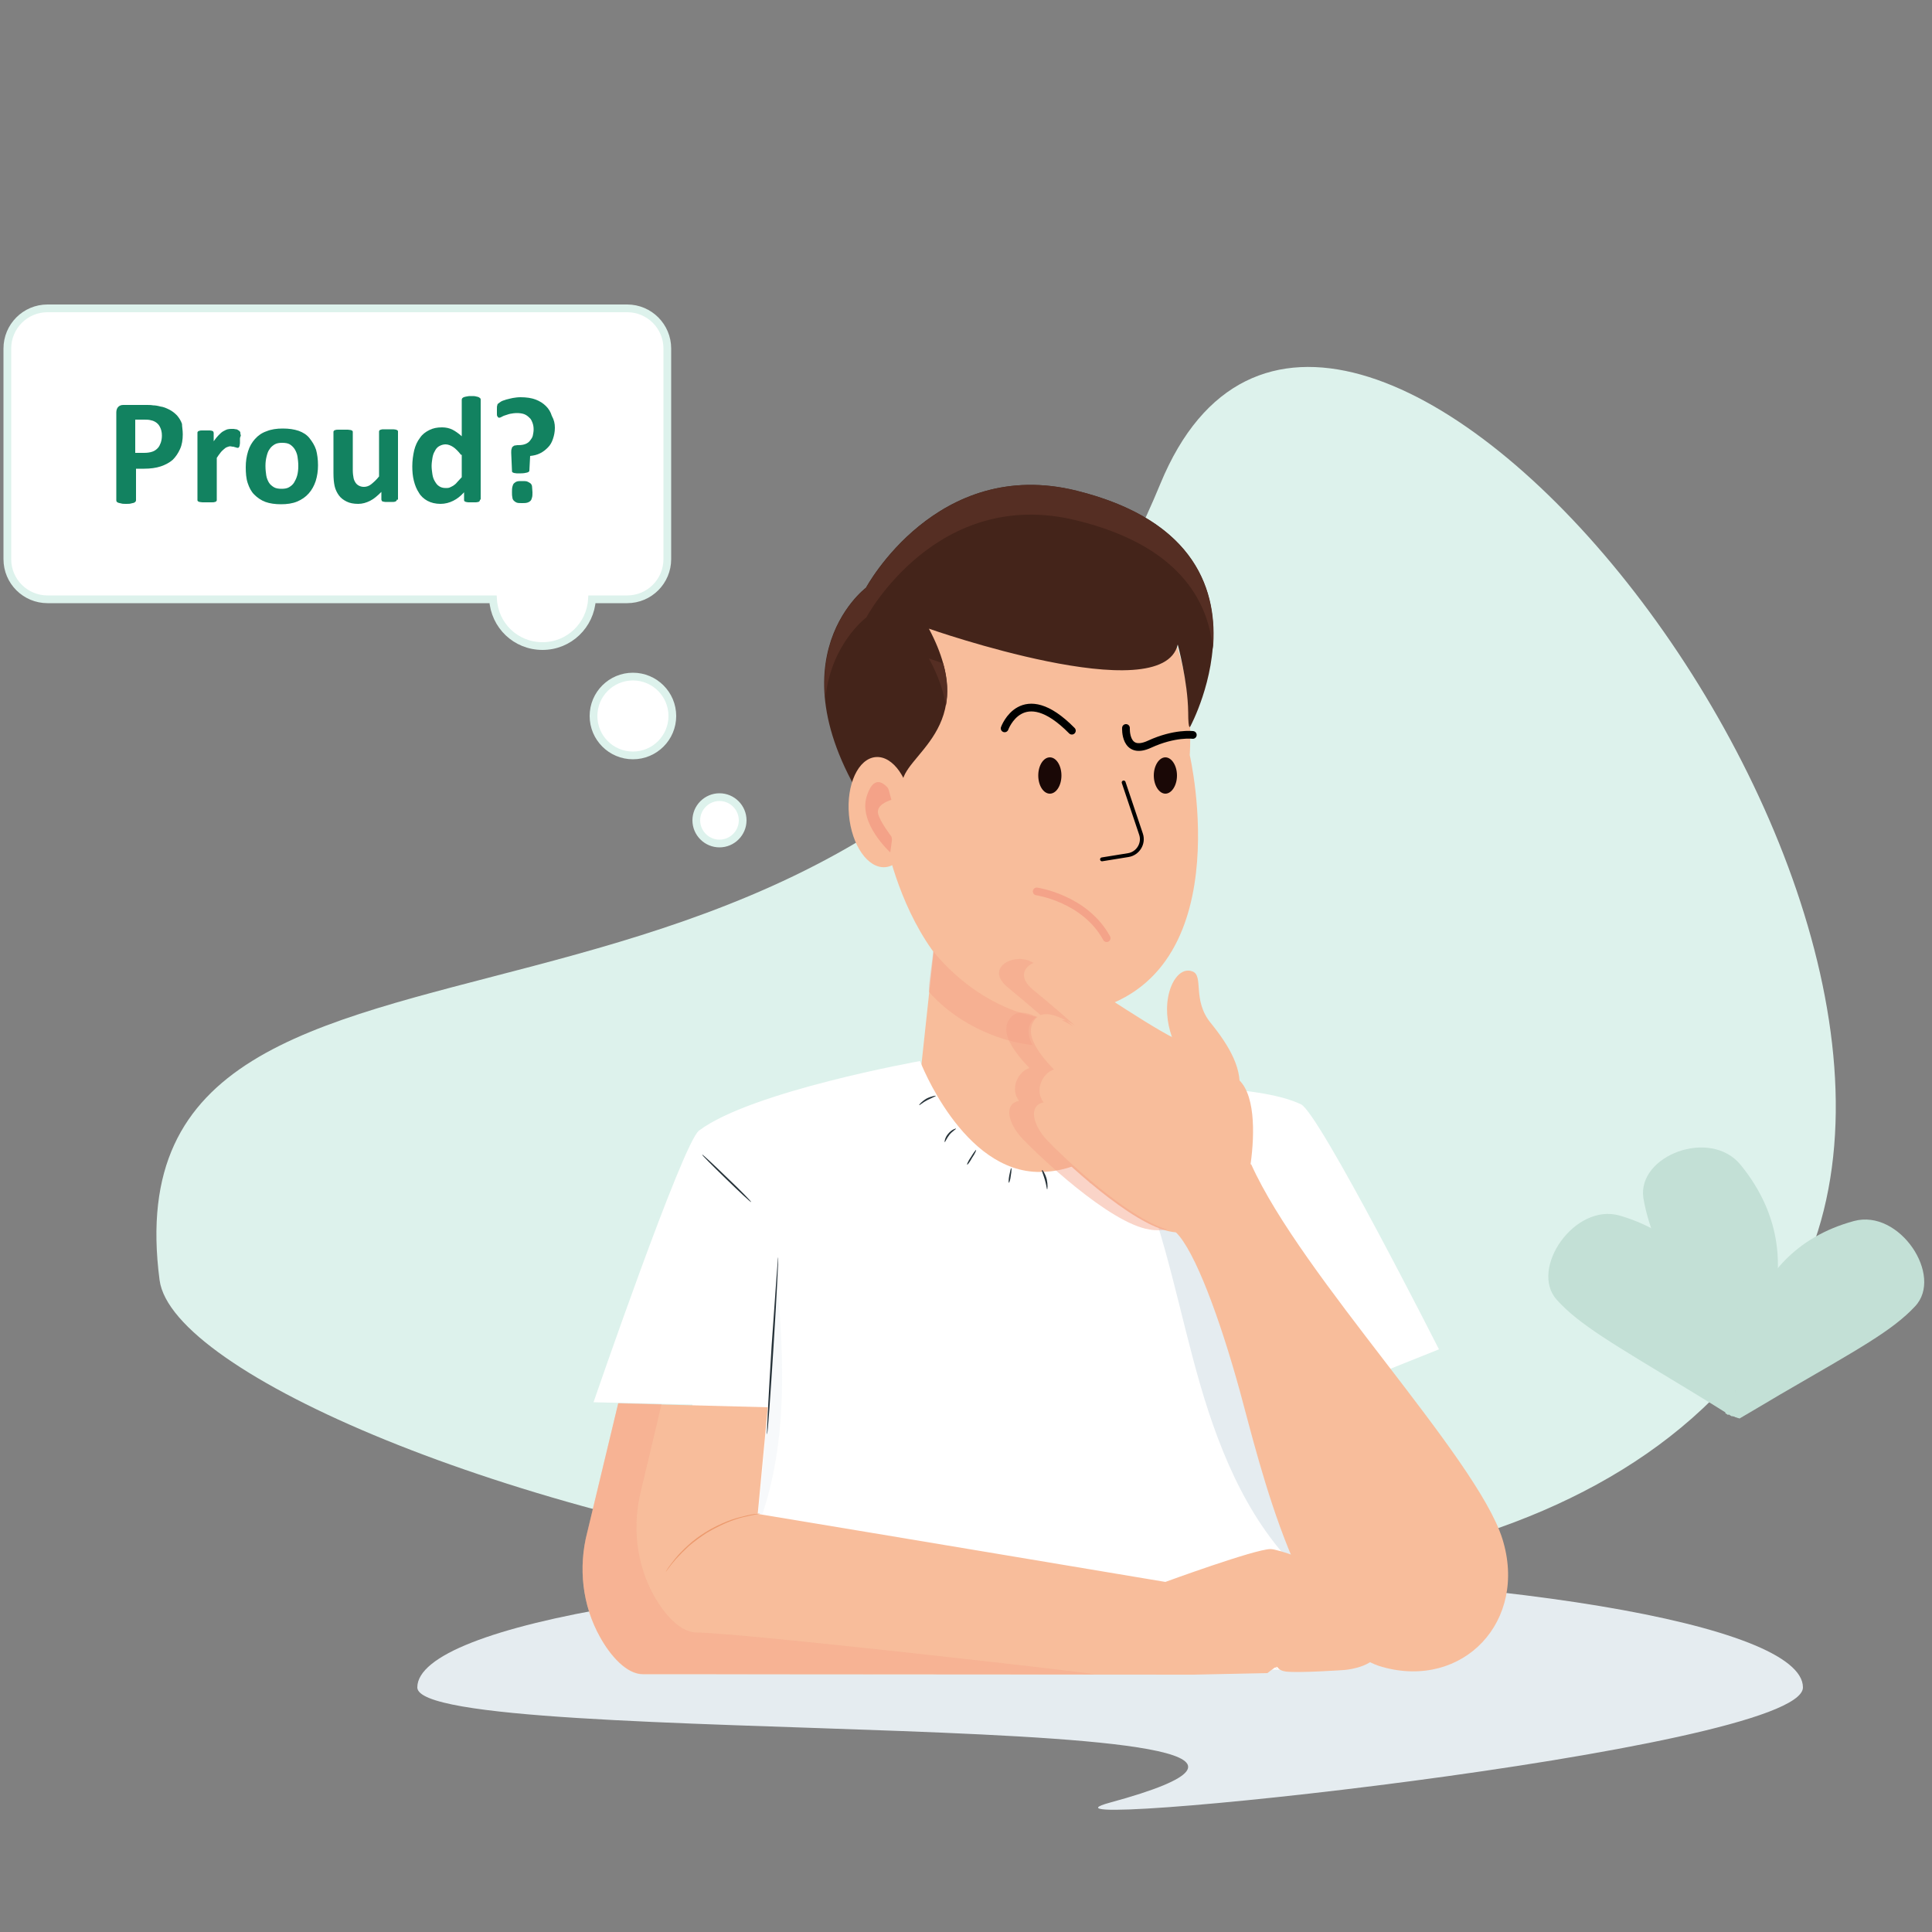 <?xml version="1.0" encoding="utf-8"?>
<!-- Generator: Adobe Illustrator 24.3.0, SVG Export Plug-In . SVG Version: 6.00 Build 0)  -->
<svg version="1.1" id="Camada_1" xmlns="http://www.w3.org/2000/svg" xmlns:xlink="http://www.w3.org/1999/xlink" x="0px" y="0px"
	 viewBox="0 0 500 500" style="enable-background:new 0 0 500 500;" xml:space="preserve">
<rect x="0" y="0" width="500" height="500" fill="#808080" stroke="none"/>
<style type="text/css">
	.st0{fill:#66A577;}
	.st1{fill:#727D83;}
	.st2{fill:#050705;}
	.st3{fill:none;stroke:#000000;stroke-width:0.5;stroke-linecap:round;stroke-linejoin:round;stroke-miterlimit:10;}
	.st4{fill:#1F3865;}
	.st5{fill:#C07A61;}
	.st6{fill:#DDF2EC;}
	.st7{fill:#B9C2C8;}
	.st8{fill:#F3F3F3;}
	.st9{fill:#1CAE81;}
	.st10{fill:#E5ECF0;}
	.st11{fill-rule:evenodd;clip-rule:evenodd;fill:#C07A61;}
	.st12{fill-rule:evenodd;clip-rule:evenodd;fill:#FFC16B;}
	.st13{fill-rule:evenodd;clip-rule:evenodd;fill:#FCB45E;}
	.st14{fill-rule:evenodd;clip-rule:evenodd;fill:#995C42;}
	.st15{fill-rule:evenodd;clip-rule:evenodd;fill:#3E3B3A;}
	.st16{fill:#35252B;}
	.st17{fill:#402A2E;}
	.st18{opacity:0.61;fill:#995C42;}
	.st19{fill:none;stroke:#000000;stroke-width:0.477;stroke-linecap:round;stroke-linejoin:round;stroke-miterlimit:10;}
	.st20{opacity:0.61;fill-rule:evenodd;clip-rule:evenodd;fill:#995C42;}
	.st21{fill:#FFFFFF;stroke:#DDF2EC;stroke-width:2;stroke-miterlimit:10;}
	.st22{fill:#F8BD9B;}
	.st23{opacity:0.46;fill:#F4A288;}
	.st24{fill:#44241A;}
	.st25{fill:#552E23;}
	.st26{fill-rule:evenodd;clip-rule:evenodd;fill:#C3E0D6;}
	.st27{fill:#1A0806;}
	.st28{fill:none;stroke:#000000;stroke-linecap:round;stroke-linejoin:round;stroke-miterlimit:10;}
	.st29{fill:#FFFFFF;}
	.st30{fill:#263239;}
	.st31{opacity:0.3;}
	.st32{opacity:0.39;}
	.st33{fill:#F4A288;}
	.st34{fill:#EC9A6E;}
	.st35{opacity:0.46;}
	.st36{fill:none;stroke:#000000;stroke-width:2;stroke-linecap:round;stroke-linejoin:round;stroke-miterlimit:10;}
	.st37{fill:none;stroke:#F4A389;stroke-width:2;stroke-linecap:round;stroke-linejoin:round;stroke-miterlimit:10;}
	.st38{fill:#128260;}
	.st39{fill:#21AC80;}
	.st40{clip-path:url(#SVGID_4_);fill-rule:evenodd;clip-rule:evenodd;fill:#C3E0D6;}
	.st41{fill:#B9C3C9;}
	.st42{fill:#5B3127;}
	.st43{opacity:0.2;fill:#B9C2C8;}
	.st44{fill:#CECDCE;}
	.st45{fill:#869095;}
	.st46{fill:#868686;}
	.st47{fill:#D2D2D2;}
	.st48{opacity:0.6;fill:#995C42;}
	.st49{fill:#FFC16B;}
	.st50{fill:#FCB45E;}
	.st51{fill:#2B1C1F;}
	.st52{opacity:0.26;fill:#2CBA8D;}
	.st53{fill:#E5F2EE;}
	.st54{fill:#FABE6D;}
	.st55{fill:#FCCE8C;}
	.st56{fill:#E4EBF0;}
	.st57{fill:none;stroke:#D1D1D1;stroke-width:0.5;stroke-miterlimit:10;}
	.st58{fill:#3BB18A;}
	
		.st59{opacity:0.43;fill:none;stroke:#1C3C6A;stroke-width:0.477;stroke-linecap:round;stroke-linejoin:round;stroke-miterlimit:10;}
	.st60{fill:#DFDFDF;}
	.st61{opacity:0.6;fill-rule:evenodd;clip-rule:evenodd;fill:#995C42;}
	.st62{fill:#2B1A1E;}
	.st63{fill:#995C42;}
	.st64{opacity:0.58;fill:#995C42;}
	.st65{fill:#EF8274;}
	.st66{opacity:0.53;fill-rule:evenodd;clip-rule:evenodd;fill:#B9C3C9;}
	.st67{fill:#F8BC9E;}
	.st68{fill:#22264F;}
	.st69{fill:#26316A;}
	.st70{fill:#DFDBEF;}
	.st71{fill-rule:evenodd;clip-rule:evenodd;fill:#66A577;}
	.st72{fill-rule:evenodd;clip-rule:evenodd;fill:#4D8254;}
	.st73{fill-rule:evenodd;clip-rule:evenodd;fill:#6DB985;}
	.st74{fill-rule:evenodd;clip-rule:evenodd;fill:#90D2EB;}
	.st75{clip-path:url(#SVGID_10_);fill-rule:evenodd;clip-rule:evenodd;fill:#9ED7F0;}
	.st76{opacity:0.26;}
	.st77{fill:#E0E0E0;}
	.st78{fill:#30323D;}
	.st79{fill:#6DB985;}
	.st80{fill:none;stroke:#254559;stroke-width:0.477;stroke-linecap:round;stroke-linejoin:round;stroke-miterlimit:10;}
	.st81{fill:#D9E9E0;}
	.st82{fill:#74B28D;}
	.st83{fill:#EAF4ED;}
	.st84{opacity:8.000000e-02;}
	.st85{opacity:0.4;}
	.st86{fill:#FFFFFF;stroke:#263239;stroke-width:0.5;stroke-miterlimit:10;}
	.st87{opacity:0.59;fill-rule:evenodd;clip-rule:evenodd;fill:#995C42;}
	.st88{fill:#724941;}
	.st89{fill-rule:evenodd;clip-rule:evenodd;fill:#D2D2D2;}
	.st90{fill-rule:evenodd;clip-rule:evenodd;fill:#777778;}
	.st91{opacity:0.17;fill:#3D3548;}
	.st92{fill:#D88774;}
	.st93{clip-path:url(#SVGID_12_);}
	.st94{fill:none;stroke:#B7B6B6;stroke-miterlimit:10;}
	.st95{fill:#F9BD6D;}
	.st96{fill:#148260;}
	.st97{fill:#FFFFFF;stroke:#B9C2C8;stroke-miterlimit:10;}
	.st98{fill:#FFFFFF;stroke:#E4EBF0;stroke-miterlimit:10;}
	.st99{fill:#0D8260;}
	.st100{fill:#FFFFFF;stroke:#B9C2C8;stroke-width:0.25;stroke-miterlimit:10;}
	.st101{fill:#727D82;}
	.st102{fill:#FFFFFF;stroke:#E4EBF0;stroke-width:0.5;stroke-miterlimit:10;}
	.st103{fill:#3DB18A;}
	.st104{fill-rule:evenodd;clip-rule:evenodd;fill:#E5ECF0;}
	.st105{opacity:0.58;fill-rule:evenodd;clip-rule:evenodd;fill:#B9C3C9;}
	.st106{fill-rule:evenodd;clip-rule:evenodd;fill:#FFFFFF;}
	.st107{fill-rule:evenodd;clip-rule:evenodd;fill:#1CAE81;}
	.st108{fill-rule:evenodd;clip-rule:evenodd;fill:#148260;}
</style>
<path class="st10" d="M108,436.7c0,16.4,274.9,3.8,179.3,29.8c-31,8.4,179.3-13.3,179.3-29.8c0-16.4-80.3-29.8-179.3-29.8
	C188.3,406.9,108,420.2,108,436.7z"/>
<path class="st21" d="M162.3,79.8H12.3c-5.8,0-10.4,4.7-10.4,10.4v54.5c0,5.8,4.7,10.4,10.4,10.4h115.3c0.4,6.8,5.9,12.1,12.8,12.1
	c6.9,0,12.4-5.4,12.8-12.1h9.1c5.8,0,10.4-4.7,10.4-10.4V90.2C172.7,84.5,168.1,79.8,162.3,79.8z"/>
<path class="st6" d="M41.3,331.3c-15.3-116.1,187.3-32.1,259-206.1c44.6-108.3,217.2,101.2,165.1,206.1
	C391.2,480.9,47.7,379.5,41.3,331.3z"/>
<path class="st22" d="M282.4,264.2v20.5c0,4.7,3.2,8.7,7.8,9.7l5.2,1.2l0,0c-12.4,27.5-50.7,29.5-65.8,3.3l-1.6-2.8l6.7-2.3
	c3.9-1.3,3.1-8.9,3.2-13l5.5-51.1L282.4,264.2z"/>
<path class="st22" d="M228.6,214.4c0,0,8.5,55.1,50.8,47.7c42.3-7.4,28.5-66.7,28.5-66.7s4.5-56.6-37.6-48
	C228.3,156.1,224.2,174.6,228.6,214.4z"/>
<path class="st23" d="M287.2,262.5c-0.3,0.1-0.5,0.2-0.8,0.2c-19.7,5.1-35.8-5.4-44.9-16.5c0,1.2-1.2,8.3-1.1,10.5
	c7.7,8.8,22.7,16.3,38.7,13.5c3.8-0.7,7.1-1.7,10-3.1C288.6,265.6,287.9,264,287.2,262.5z"/>
<path class="st24" d="M228.8,215.3c0,0,5.1-4.3,4.7-12.1c-0.5-7.8,20.8-14.4,6.9-40.5c0,0,60.4,21.2,64.4,4.1c0,0,2.6,9.5,2.7,17.5
	c0,5.3,0.6,3.6,0.6,3.6s25.5-47.3-29.5-60.9c-36.2-9-54.5,25.1-54.5,25.1S196.9,172.4,228.8,215.3z"/>
<g>
	<path class="st25" d="M240.4,170.4c2.5,4.6,3.8,8.6,4.4,12.2c0.6-3.1,0.5-6.7-0.7-10.9C241.8,170.9,240.4,170.4,240.4,170.4z"/>
	<path class="st25" d="M224.2,159.8c0,0,18.2-34.1,54.5-25.1c26,6.4,34,20.4,35.2,33.3c1.3-14.6-4-33.2-35.2-41
		c-36.2-9-54.5,25.1-54.5,25.1s-12.5,9.3-10.6,28.7C215,166.6,224.2,159.8,224.2,159.8z"/>
</g>
<g>
	<path class="st26" d="M447.4,363c2.7-6.3,25.2-34.3,3.1-61.5c-7.9-9.7-26.8-2.4-25.2,8.5c1.4,8.7,5.8,17.6,16,39.7
		C443.1,353.4,447.4,363,447.4,363z"/>
	<path class="st26" d="M446.5,365.7c0.2,0.2,0.5,0.3,0.7,0.5c0,0,0.1,0,0.1,0c0.9-3.2,1.3-6.7,1.7-10.1c1.5-13.3,0.9-27.3-3.5-39.7
		c-1.3-3.9-3.1-7.6-5.3-11c-0.1,0-0.2,0-0.3-0.1l-0.1,0.3c6.6,10.3,8.9,23.2,9.1,35.6C449.1,349.5,448.6,357.9,446.5,365.7z"/>
	<path class="st26" d="M450.4,310.6c0.3,3.4-1.9,6.7-3.9,9.5l-0.1,0.1c-4.1-3.8-8.5-7.5-13.8-9.3l-0.2,0.1c0,0,0.1,0.2,0.3,0.3
		c5,1.9,9.3,5.6,13.1,9.2c0.7,0.7,0.7,0.2,0.7,0.2c2.2-3.1,4.3-6.6,3.9-10C450.6,310.7,450.6,310.3,450.4,310.6z"/>
	<path class="st26" d="M454.5,323.6c-0.6,3.9-3,7.2-5.5,10.1c0,0-0.7-0.9-1.6-1.8c-2.1-2.4-4.6-4.4-7.5-5.8l-0.2,0.1l0.1,0.2
		c3.4,1.7,6.3,4.7,8.8,7.7c0,0,0.1,0.1,0.1,0.1c0.1,0.1-0.1,0.1,0.3,0.1c0.1,0,0.2-0.1,0.3-0.2c2.6-3,4.9-6.4,5.4-10.4
		C454.8,323.7,454.8,323.3,454.5,323.6z"/>
	<path class="st26" d="M454,340.4c0,1.1-0.7,2.1-1.3,3.1c-1,1.8-2.3,3.4-3.5,5c0,0-0.4-0.8-0.8-1.4c-1.4-2.1-3.4-3.9-5.6-5.1
		l-0.2,0.1c0,0,1.1,0.8,2,1.5c1.8,1.4,3.2,3.3,4.3,5.3c0.4,0.7,0.4,0.2,0.7-0.2c1.8-2.4,4-4.9,4.6-7.9c0-0.2,0.1-0.4,0.1-0.6
		C454.2,340.4,454.2,340.2,454,340.4z"/>
	<path class="st26" d="M479.8,316c-30.9,8.4-30.3,40.9-31.2,50.5c0.5,0.2,1.1,0.4,1.6,0.6c2.8-1.6,8.1-4.8,10.5-6.2
		c20.5-11.9,29-16.5,34.9-22.8C503.1,330.2,491.6,312.8,479.8,316z"/>
	<path class="st26" d="M486.2,325.4c-3.7,1.5-7.2,3.4-10.4,5.8c-10.4,7.6-18.6,18.6-24.8,30.4c-0.8,1.6-1.7,3.3-2.4,4.9
		c0.2,0.1,0.5,0.1,0.7,0.2c2.6-6.1,6.1-11.9,9.9-17.3c7-10,16-19.2,27.1-23.6l0.1-0.3C486.4,325.5,486.3,325.5,486.2,325.4z"/>
	<path class="st26" d="M475,323.6c-2.1,2.6-2.2,6.6-2.1,10.1l0,0.1c5.4-0.7,11.1-1.1,16.4,0.7l0.1,0.2c0,0-0.2,0.1-0.4,0
		c-5.1-1.5-10.7-1.1-15.8-0.4c-0.9,0.1-0.7-0.2-0.7-0.2c-0.1-3.8,0.1-8,2.3-10.6C474.7,323.5,475,323.2,475,323.6z"/>
	<path class="st26" d="M464.5,331.7c-1.7,3.5-1.5,7.7-1.1,11.5c0,0,1.1-0.3,2.3-0.6c3.1-0.6,6.2-0.8,9.3-0.2l0.1,0.2l-0.2,0.1
		c-3.8-0.6-7.7,0-11.4,1c-0.1,0-0.1,0-0.2,0c-0.2,0,0,0.2-0.3,0c-0.1-0.1-0.1-0.2-0.1-0.4c-0.5-4-0.5-8.2,1.3-11.7
		C464.2,331.6,464.3,331.3,464.5,331.7z"/>
	<path class="st26" d="M455.6,345.8c-0.6,0.9-0.6,2.1-0.7,3.3c-0.1,2.1,0,4.2,0.1,6.2c0,0,0.8-0.4,1.4-0.6c2.3-0.9,4.9-1.1,7.4-0.8
		l0.1,0.2c0,0-1.3,0-2.5,0.1c-2.2,0.1-4.4,0.8-6.4,1.8c-0.7,0.4-0.5-0.1-0.5-0.5c-0.2-3.1-0.6-6.4,0.6-9.2c0.1-0.2,0.2-0.4,0.3-0.5
		C455.4,345.6,455.5,345.4,455.6,345.8z"/>
	<g>
		<path class="st26" d="M449.6,366.9c-1-7.8,1.8-42.9-30.4-52.3c-11.7-3.4-23.5,13.8-16.3,21.8c5.8,6.4,14.2,11.2,34.5,23.5
			c2.5,1.5,8,4.9,10.7,6.6C448.6,366.5,449.1,366.7,449.6,366.9z"/>
		<path class="st26" d="M449.1,366.7c0.3,0.1,0.7,0.2,1,0.4c-0.9-2.2-1.9-4.3-2.9-6.3c-5.9-11.9-13.9-23.1-24.2-30.8
			c-3.2-2.4-6.7-4.5-10.3-6c-0.1,0-0.2,0.1-0.2,0.1l0.1,0.3c11,4.7,19.8,14,26.7,24.1C443.1,354.1,446.6,360.2,449.1,366.7z"/>
		<path class="st26" d="M423.9,322.2c2.1,2.6,2.1,6.6,1.9,10.1l0,0.1c-5.4-0.8-11-1.3-16.4,0.4l-0.1,0.2c0,0,0.2,0.1,0.4,0
			c5.1-1.4,10.7-0.9,15.8-0.1c0.9,0.1,0.7-0.2,0.7-0.2c0.1-3.8,0-8-2.1-10.6C424.2,322.1,423.9,321.8,423.9,322.2z"/>
		<path class="st26" d="M434.3,330.5c1.6,3.6,1.4,7.7,0.9,11.6c0,0-1.1-0.3-2.3-0.6c-3-0.7-6.2-0.9-9.3-0.4l-0.1,0.2l0.2,0.1
			c3.8-0.6,7.7,0.2,11.4,1.2c0.1,0,0.1,0,0.2,0c0.2,0,0,0.2,0.3,0c0.1-0.1,0.1-0.2,0.1-0.4c0.5-4,0.7-8.2-1.1-11.8
			C434.6,330.5,434.4,330.1,434.3,330.5z"/>
		<path class="st26" d="M442.9,344.8c0.6,0.9,0.6,2.1,0.6,3.3c0.1,2.1,0,4.2-0.2,6.2c0,0-0.7-0.4-1.4-0.7c-2.3-0.9-4.9-1.2-7.3-1
			l-0.1,0.2c0,0,1.3,0,2.5,0.1c2.2,0.1,4.4,0.9,6.4,1.9c0.7,0.4,0.5-0.1,0.5-0.5c0.2-3.1,0.7-6.4-0.4-9.2c-0.1-0.2-0.2-0.4-0.3-0.5
			C443.1,344.6,443,344.4,442.9,344.8z"/>
	</g>
</g>
<g>
	
		<ellipse transform="matrix(0.996 -8.790272e-02 8.790272e-02 0.996 -17.593 20.849)" class="st22" cx="227.9" cy="210.2" rx="8.2" ry="14.3"/>
</g>
<ellipse class="st27" cx="271.7" cy="200.7" rx="3" ry="4.7"/>
<path class="st27" d="M304.6,200.7c0,2.6-1.4,4.7-3,4.7s-3-2.1-3-4.7s1.4-4.7,3-4.7S304.6,198.1,304.6,200.7z"/>
<path class="st28" d="M290.8,202.5l4.5,13.4c0.8,2.4-0.8,5-3.3,5.4l-6.8,1.1"/>
<path class="st29" d="M153.6,362.9c0,0,23.1-67.2,27.3-70.3c13.5-10.2,57.2-18,57.2-18s11,28.9,31.1,28.7
	c20.3-0.2,26.9-21.9,26.9-21.9s28.9-1.2,40.6,4.4c4.7,2.2,35.7,63.4,35.7,63.4l-33.9,13.6l9.5,69.3l-170.4,0.1l1.6-68.7L153.6,362.9
	z"/>
<g>
	<path class="st30" d="M194.4,311.1c-0.1,0.1-3-2.6-6.5-6c-3.5-3.4-6.3-6.2-6.2-6.3c0.1-0.1,3,2.6,6.5,6
		C191.7,308.1,194.5,311,194.4,311.1z"/>
</g>
<g>
	<path class="st30" d="M242.2,283.6c0,0.1-1,0.5-2.2,1.1c-1.2,0.6-2,1.4-2.1,1.3c-0.1-0.1,0.7-1,1.9-1.7
		C241,283.7,242.2,283.5,242.2,283.6z"/>
</g>
<g>
	<path class="st30" d="M244.5,295.6c-0.1,0,0-1.2,0.9-2.2c0.9-1.1,2-1.4,2-1.3c0.1,0.1-0.9,0.6-1.7,1.6
		C245,294.6,244.6,295.6,244.5,295.6z"/>
</g>
<g>
	<path class="st30" d="M250.3,301.4c-0.1-0.1,0.3-1,1-2c0.6-1,1.2-1.8,1.3-1.8c0.1,0.1-0.3,1-1,2C251,300.7,250.4,301.5,250.3,301.4
		z"/>
</g>
<g>
	<path class="st30" d="M261.1,306.1c-0.1,0-0.1-0.9,0.1-1.9c0.2-1,0.4-1.9,0.5-1.9c0.1,0,0.1,0.9-0.1,1.9
		C261.5,305.3,261.2,306.1,261.1,306.1z"/>
</g>
<g>
	<path class="st30" d="M271,307.8c-0.1,0-0.2-1.2-0.6-2.5c-0.4-1.4-0.9-2.4-0.7-2.5c0.1-0.1,0.8,0.9,1.2,2.4
		C271.2,306.6,271.1,307.8,271,307.8z"/>
</g>
<g>
	<path class="st30" d="M282.1,306.1c-0.1,0-0.3-1.3-0.8-2.8c-0.5-1.5-1-2.7-0.9-2.7c0.1-0.1,0.9,1,1.3,2.6
		C282.2,304.7,282.2,306.1,282.1,306.1z"/>
</g>
<g>
	<path class="st30" d="M290.3,300.3c-0.1,0-0.3-1.3-1.1-2.7c-0.8-1.4-1.9-2.2-1.8-2.3c0-0.1,1.3,0.6,2.2,2.1
		C290.4,298.8,290.4,300.3,290.3,300.3z"/>
</g>
<g class="st31">
	<path class="st10" d="M201.2,332.7c-1.6,19.8-2.9,39.2-5,59l1.1,0.2C203.6,373.1,203,352.5,201.2,332.7z"/>
</g>
<g>
	<path class="st30" d="M201.4,325.3c0.1,0-0.4,10.3-1.2,23c-0.8,12.7-1.5,22.9-1.7,22.9c-0.1,0,0.4-10.3,1.2-23
		C200.6,335.6,201.3,325.3,201.4,325.3z"/>
</g>
<g>
	<path class="st10" d="M329.5,374c-6.4-21-14.4-41.5-22.5-62c-1.2-3.2-2.5-6.4-4.6-9c-2.1-2.7-5.2-4.7-8.6-4.8l0.6,4.3
		c7.5,17.9,10.8,37.2,16.2,55.8c5.4,18.6,13.3,37.3,27.8,50.2C335.9,396.9,332.9,385.4,329.5,374z"/>
</g>
<g>
	<g>
		<path class="st22" d="M328.8,400.9c-4,0-27.2,8.5-27.2,8.5s-75.8-12.7-105.5-17.6l2.6-27.6l-38.7-1l-7.9,32.9l-0.1,0.4
			c-2.4,9.2-1.3,19,3.3,27.2c2.6,4.7,6.8,9.6,11.1,9.6c22.8,0,142.4,0.1,142.4,0.1L328,433c4-3.1,1.3-0.9,4.8-0.4
			c3.5,0.4,15-0.4,15-0.4s6.6-0.4,8.8-4c2.2-3.5,5.3-12.3,5.3-13.6C361.8,413.2,332.8,400.9,328.8,400.9z"/>
	</g>
	<path class="st22" d="M343.4,419.9c0,0-0.2,0.2-0.7,0.4c-0.4,0.3-1.1,0.6-1.9,1.1c-1.6,0.9-3.8,2.1-6.2,3.4
		c-1.2,0.7-2.4,1.2-3.3,1.9c-0.9,0.7-1.5,1.6-1.7,2.5c-0.1,0.9,0.1,1.6,0.4,2c0.3,0.4,0.5,0.5,0.5,0.6c0,0-0.1,0-0.2-0.1
		c-0.1-0.1-0.3-0.2-0.4-0.4c-0.3-0.4-0.6-1.2-0.5-2.1c0.1-0.5,0.2-1,0.5-1.4c0.3-0.5,0.7-0.9,1.2-1.3c1-0.8,2.2-1.3,3.4-2
		c2.4-1.3,4.6-2.4,6.2-3.3c0.8-0.4,1.5-0.7,1.9-1C343.1,420,343.4,419.9,343.4,419.9z"/>
	<path class="st22" d="M348.4,422.5c0,0-0.4,0.1-0.9,0.1c-0.6,0-1.4-0.2-2.2-0.7c-0.8-0.4-1.4-1-1.7-1.5c-0.3-0.5-0.5-0.8-0.4-0.8
		c0.1-0.1,0.8,1.2,2.3,2C347,422.4,348.4,422.3,348.4,422.5z"/>
</g>
<g class="st32">
	<path class="st33" d="M180.3,422.5c-4.3,0-8.5-4.9-11.1-9.6c-4.6-8.3-5.6-18.1-3.3-27.2l0.1-0.4l5.2-21.9l-11.2-0.3l-7.9,32.9
		l-0.1,0.4c-2.4,9.2-1.3,19,3.3,27.2c2.6,4.7,6.8,9.6,11.1,9.6c16.1,0,80.4,0,116.8,0.1C281.5,432.8,190.9,422.5,180.3,422.5z"/>
</g>
<g>
	<path class="st34" d="M196.7,391.7c0,0.1-1.7,0.3-4.2,0.9c-1.3,0.3-2.8,0.8-4.5,1.5c-1.6,0.7-3.4,1.6-5.1,2.6
		c-1.7,1.1-3.3,2.3-4.6,3.4c-1.3,1.2-2.4,2.3-3.3,3.3c-1.8,2-2.6,3.4-2.7,3.4c0,0,0.2-0.4,0.6-1c0.2-0.3,0.5-0.7,0.8-1.1
		c0.3-0.4,0.7-0.9,1.1-1.4c0.9-1.1,2-2.2,3.3-3.4c1.3-1.2,2.9-2.4,4.7-3.5c1.8-1.1,3.5-1.9,5.2-2.6c1.7-0.7,3.2-1.1,4.5-1.4
		c0.7-0.2,1.3-0.3,1.8-0.4c0.5-0.1,1-0.2,1.4-0.2C196.3,391.7,196.7,391.7,196.7,391.7z"/>
</g>
<path class="st22" d="M303.9,268.7c-8.2-4.1-27-17.3-31.5-19.3c-4.6-2-11.7,2-5.6,6.9c6,4.9,10.9,9.3,10.9,9.3
	c-5.8-3.5-9.1-3.9-10.9-0.9c-1.8,3,0.6,7.3,5.4,12.3c-2.7,0.8-5.2,5.1-2.7,8.5c-4,0.8-2.9,5.8,1,9.9c3.9,4.1,22.4,21.8,32.8,23.4
	c10.3,1.7,19-7.4,20.4-17.9c1-7.4,1.3-18.6-3.9-22.1C312.2,273.8,307.3,270.4,303.9,268.7z"/>
<g class="st35">
	<path class="st33" d="M269.3,262.7c2-0.7,4.8,0.2,8.9,2.7c0,0-4.9-4.4-10.9-9.3c-3.7-3.1-2.4-5.8,0.2-6.9c-0.4-0.2-0.7-0.4-1-0.5
		c-4.6-2-11.7,2-5.6,6.9C264.3,258.4,267.3,261,269.3,262.7z"/>
	<path class="st33" d="M271.1,295.2c-3.9-4.1-5-9.1-1-9.9c-2.6-3.4,0-7.8,2.7-8.5c-4.9-5-7.2-9.3-5.4-12.3c0.3-0.6,0.7-1,1.1-1.3
		c-3.8-1.7-6.1-1.5-7.5,0.9c-1.8,3,0.6,7.3,5.4,12.3c-2.7,0.8-5.2,5.1-2.7,8.5c-4,0.8-2.9,5.8,1,9.9c3.9,4.1,22.4,21.8,32.8,23.4
		c1.6,0.3,3.1,0.2,4.6,0C291.5,315.1,274.8,299.1,271.1,295.2z"/>
</g>
<path class="st22" d="M302.3,258.1c0.8-4.5,3.4-7.8,6.3-6.7c3,1.1-0.1,7.4,4.7,13.3c4.8,5.9,8.7,12.4,7.2,18.6
	S299.5,273.9,302.3,258.1z"/>
<path class="st22" d="M323.8,301.3c13,29,58.3,75.7,65,96.9c6.7,21.3-10.1,39.1-31.1,33.2c-21-6-31.6-52.3-36.8-71.3
	c-5.2-18.9-11.7-36.5-16.6-41.2C305.7,309.4,316.5,302,323.8,301.3z"/>
<path class="st36" d="M291.4,188.4c0,0-0.4,7.2,6.1,4.2s11.2-2.4,11.2-2.4"/>
<path class="st36" d="M260,188.5c0,0,4.5-12.5,17.4,0.6"/>
<path class="st37" d="M268.3,230.7c0,0,12.5,1.8,18.1,12.1"/>
<path class="st33" d="M230.8,217.7l-0.4,2.9c0,0-8.3-7.5-6.1-14.5c1.7-5.4,4.1-3.6,5.2-2.5c0.3,0.3,0.5,0.7,0.6,1.2l0.6,2.2
	c0,0-3.4,0.9-3.5,3c-0.1,1.5,2.2,4.7,3.2,6.1C230.8,216.5,230.9,217.1,230.8,217.7z"/>
<g>
	<path class="st38" d="M47.3,112.4c0,1.4-0.2,2.7-0.7,3.8s-1.1,2-1.9,2.8c-0.8,0.7-1.9,1.3-3.1,1.7s-2.7,0.6-4.3,0.6h-2.1v8.1
		c0,0.1,0,0.2-0.1,0.4c-0.1,0.1-0.2,0.2-0.4,0.3c-0.2,0.1-0.5,0.1-0.8,0.2s-0.7,0.1-1.3,0.1c-0.5,0-0.9,0-1.2-0.1s-0.6-0.1-0.8-0.2
		c-0.2-0.1-0.3-0.1-0.4-0.3c-0.1-0.1-0.1-0.2-0.1-0.4v-22.7c0-0.6,0.2-1.1,0.5-1.4c0.3-0.3,0.7-0.5,1.3-0.5h6c0.6,0,1.2,0,1.7,0.1
		c0.5,0,1.2,0.1,1.9,0.3c0.8,0.1,1.5,0.4,2.3,0.8c0.8,0.4,1.4,0.9,2,1.5c0.5,0.6,1,1.3,1.3,2.2C47.1,110.4,47.3,111.3,47.3,112.4z
		 M41.9,112.7c0-0.9-0.2-1.6-0.5-2.2c-0.3-0.6-0.7-1-1.2-1.3s-0.9-0.4-1.4-0.5c-0.5-0.1-1-0.1-1.6-0.1h-2.2v8.6h2.3
		c0.8,0,1.5-0.1,2.1-0.3c0.6-0.2,1-0.5,1.4-0.9c0.4-0.4,0.6-0.9,0.8-1.4C41.8,114,41.9,113.4,41.9,112.7z"/>
	<path class="st38" d="M62.1,113.5c0,0.5,0,0.9,0,1.2c0,0.3-0.1,0.5-0.1,0.7c-0.1,0.2-0.1,0.3-0.2,0.4c-0.1,0.1-0.2,0.1-0.3,0.1
		c-0.1,0-0.2,0-0.4-0.1c-0.1,0-0.3-0.1-0.4-0.1c-0.2-0.1-0.3-0.1-0.5-0.1c-0.2,0-0.4-0.1-0.6-0.1c-0.3,0-0.5,0.1-0.8,0.2
		c-0.3,0.1-0.6,0.3-0.8,0.5s-0.6,0.5-0.9,0.9s-0.7,0.9-1,1.4v10.9c0,0.1,0,0.2-0.1,0.3s-0.2,0.2-0.4,0.2c-0.2,0.1-0.4,0.1-0.8,0.1
		c-0.3,0-0.7,0-1.2,0s-0.9,0-1.2,0c-0.3,0-0.6-0.1-0.8-0.1c-0.2-0.1-0.3-0.1-0.4-0.2s-0.1-0.2-0.1-0.3v-17.4c0-0.1,0-0.2,0.1-0.3
		s0.2-0.2,0.4-0.2c0.2-0.1,0.4-0.1,0.7-0.1c0.3,0,0.6,0,1,0c0.4,0,0.8,0,1,0c0.3,0,0.5,0.1,0.6,0.1c0.1,0.1,0.3,0.1,0.3,0.2
		s0.1,0.2,0.1,0.3v2.2c0.5-0.7,0.9-1.2,1.3-1.6c0.4-0.4,0.8-0.8,1.2-1c0.4-0.2,0.7-0.4,1.1-0.5s0.7-0.1,1.1-0.1c0.2,0,0.4,0,0.5,0
		s0.4,0.1,0.6,0.1c0.2,0,0.4,0.1,0.5,0.2s0.3,0.1,0.3,0.2c0.1,0.1,0.1,0.1,0.2,0.2s0.1,0.2,0.1,0.3s0,0.3,0.1,0.6
		S62.1,113,62.1,113.5z"/>
	<path class="st38" d="M82.3,120.4c0,1.5-0.2,2.8-0.6,4.1c-0.4,1.2-1,2.3-1.8,3.2c-0.8,0.9-1.8,1.6-3,2.1s-2.6,0.7-4.2,0.7
		c-1.5,0-2.9-0.2-4-0.6s-2.1-1.1-2.9-1.9s-1.3-1.8-1.7-3c-0.4-1.2-0.5-2.6-0.5-4.1c0-1.5,0.2-2.8,0.6-4.1s1-2.3,1.8-3.2s1.8-1.6,3-2
		c1.2-0.5,2.6-0.7,4.2-0.7c1.6,0,2.9,0.2,4.1,0.6c1.1,0.4,2.1,1,2.8,1.9s1.3,1.8,1.7,3C82.1,117.5,82.3,118.9,82.3,120.4z
		 M77.2,120.6c0-0.9-0.1-1.7-0.2-2.4s-0.4-1.4-0.7-1.9c-0.3-0.5-0.8-1-1.3-1.3c-0.5-0.3-1.2-0.4-2-0.4c-0.7,0-1.4,0.1-1.9,0.4
		c-0.5,0.3-1,0.7-1.3,1.2c-0.4,0.5-0.6,1.1-0.8,1.9s-0.3,1.5-0.3,2.5c0,0.9,0.1,1.7,0.2,2.4s0.4,1.4,0.7,1.9
		c0.3,0.5,0.8,0.9,1.3,1.2s1.2,0.4,2,0.4c0.7,0,1.4-0.1,1.9-0.4c0.5-0.3,1-0.7,1.3-1.2s0.6-1.1,0.8-1.8S77.2,121.5,77.2,120.6z"/>
	<path class="st38" d="M102.7,129.3c0,0.1,0,0.2-0.1,0.3s-0.2,0.2-0.3,0.2c-0.2,0.1-0.4,0.1-0.6,0.1c-0.3,0-0.6,0-1,0
		c-0.4,0-0.8,0-1,0c-0.3,0-0.5-0.1-0.6-0.1c-0.2-0.1-0.3-0.1-0.3-0.2s-0.1-0.2-0.1-0.3v-2c-1,1-1.9,1.8-2.9,2.3s-2,0.8-3.1,0.8
		c-1.2,0-2.2-0.2-3-0.6s-1.5-0.9-2-1.6c-0.5-0.7-0.9-1.5-1.1-2.4c-0.2-0.9-0.3-2-0.3-3.3v-10.7c0-0.1,0-0.2,0.1-0.3s0.2-0.2,0.4-0.2
		c0.2-0.1,0.4-0.1,0.8-0.1c0.3,0,0.7,0,1.2,0c0.5,0,0.9,0,1.2,0c0.3,0,0.6,0.1,0.8,0.1c0.2,0.1,0.3,0.1,0.4,0.2s0.1,0.2,0.1,0.3v9.8
		c0,0.9,0.1,1.6,0.2,2.1c0.1,0.5,0.3,0.9,0.5,1.2c0.2,0.3,0.5,0.6,0.9,0.8c0.4,0.2,0.8,0.3,1.3,0.3c0.6,0,1.3-0.2,1.9-0.7
		c0.6-0.5,1.3-1.1,2-2v-11.6c0-0.1,0-0.2,0.1-0.3s0.2-0.2,0.4-0.2c0.2-0.1,0.4-0.1,0.8-0.1c0.3,0,0.7,0,1.2,0s0.9,0,1.2,0
		c0.3,0,0.6,0.1,0.7,0.1c0.2,0.1,0.3,0.1,0.4,0.2s0.1,0.2,0.1,0.3V129.3z"/>
	<path class="st38" d="M124.2,129.3c0,0.1,0,0.3-0.1,0.4s-0.2,0.2-0.3,0.2s-0.4,0.1-0.6,0.1c-0.3,0-0.6,0-1,0c-0.4,0-0.8,0-1,0
		c-0.3,0-0.5-0.1-0.6-0.1s-0.3-0.1-0.4-0.2s-0.1-0.2-0.1-0.4v-1.9c-0.9,1-1.8,1.7-2.8,2.2s-2.1,0.8-3.3,0.8c-1.3,0-2.5-0.3-3.4-0.8
		s-1.7-1.2-2.2-2.1c-0.6-0.9-1-1.9-1.3-3.1c-0.3-1.2-0.4-2.4-0.4-3.7c0-1.5,0.2-2.9,0.5-4.2c0.3-1.2,0.8-2.3,1.5-3.2
		c0.6-0.9,1.4-1.5,2.4-2s2-0.7,3.3-0.7c1,0,1.9,0.2,2.7,0.6c0.8,0.4,1.6,1,2.4,1.7v-9.4c0-0.1,0-0.2,0.1-0.4
		c0.1-0.1,0.2-0.2,0.4-0.3c0.2-0.1,0.4-0.1,0.8-0.2s0.7-0.1,1.2-0.1s0.9,0,1.2,0.1s0.6,0.1,0.7,0.2c0.2,0.1,0.3,0.2,0.4,0.3
		c0.1,0.1,0.1,0.2,0.1,0.4V129.3z M119.3,117.7c-0.7-0.9-1.4-1.6-2-2s-1.3-0.7-2-0.7c-0.6,0-1.2,0.2-1.7,0.5
		c-0.5,0.3-0.8,0.7-1.1,1.3c-0.3,0.5-0.5,1.1-0.6,1.8c-0.1,0.7-0.2,1.3-0.2,2c0,0.7,0.1,1.4,0.2,2.1c0.1,0.7,0.3,1.3,0.6,1.8
		c0.3,0.5,0.6,1,1.1,1.3c0.4,0.3,1,0.5,1.7,0.5c0.3,0,0.7,0,1-0.1s0.6-0.3,1-0.5c0.3-0.2,0.7-0.5,1-0.9c0.4-0.4,0.7-0.8,1.2-1.3
		V117.7z"/>
	<path class="st38" d="M143.6,110.7c0,1.1-0.2,2-0.5,2.9s-0.7,1.6-1.3,2.2s-1.2,1.1-2,1.5c-0.8,0.4-1.6,0.6-2.6,0.7l-0.2,3.8
		c0,0.2-0.2,0.4-0.6,0.5s-0.9,0.2-1.6,0.2c-0.4,0-0.8,0-1.1,0s-0.5-0.1-0.7-0.1c-0.2-0.1-0.3-0.1-0.4-0.2c-0.1-0.1-0.1-0.2-0.1-0.4
		l-0.2-4.6c0-0.4,0-0.8,0.1-1c0.1-0.3,0.1-0.5,0.3-0.6s0.3-0.3,0.5-0.3s0.5-0.1,0.7-0.1h0.3c0.7,0,1.3-0.1,1.8-0.3
		c0.5-0.2,0.9-0.5,1.2-0.9c0.3-0.4,0.6-0.8,0.7-1.3c0.1-0.5,0.2-1,0.2-1.6c0-0.6-0.1-1.2-0.3-1.7c-0.2-0.5-0.4-1-0.8-1.3
		c-0.4-0.4-0.8-0.7-1.3-0.9c-0.5-0.2-1.2-0.3-1.9-0.3c-0.7,0-1.3,0.1-1.8,0.2c-0.5,0.1-0.9,0.3-1.3,0.4s-0.7,0.3-0.9,0.4
		c-0.2,0.1-0.4,0.2-0.6,0.2c-0.1,0-0.2,0-0.3-0.1s-0.1-0.2-0.2-0.3s-0.1-0.4-0.1-0.7c0-0.3,0-0.7,0-1.1c0-0.5,0-0.8,0.1-1
		c0-0.2,0.1-0.4,0.3-0.5c0.1-0.1,0.4-0.3,0.7-0.5s0.8-0.3,1.3-0.5c0.5-0.1,1.1-0.3,1.7-0.4c0.6-0.1,1.3-0.2,2-0.2
		c1.5,0,2.9,0.2,3.9,0.6c1.1,0.4,2,1,2.7,1.7c0.7,0.7,1.2,1.5,1.5,2.5C143.4,108.7,143.6,109.6,143.6,110.7z M137.8,127.4
		c0,0.5,0,1-0.1,1.3c-0.1,0.4-0.2,0.7-0.4,0.9c-0.2,0.2-0.5,0.4-0.9,0.5s-0.8,0.1-1.3,0.1c-0.5,0-1,0-1.3-0.1s-0.6-0.3-0.8-0.5
		c-0.2-0.2-0.4-0.5-0.4-0.9c-0.1-0.4-0.1-0.8-0.1-1.3c0-0.5,0-1,0.1-1.4s0.2-0.7,0.4-0.9c0.2-0.2,0.5-0.4,0.8-0.5s0.8-0.1,1.3-0.1
		c0.5,0,1,0,1.3,0.1s0.6,0.3,0.9,0.5c0.2,0.2,0.4,0.5,0.4,0.9S137.8,126.9,137.8,127.4z"/>
</g>
<circle class="st21" cx="163.8" cy="185.3" r="10.2"/>
<path class="st21" d="M186.2,206.3c-3.3,0-6,2.7-6,6c0,3.3,2.7,6,6,6c3.3,0,6-2.7,6-6C192.2,209,189.5,206.3,186.2,206.3z"/>
</svg>
